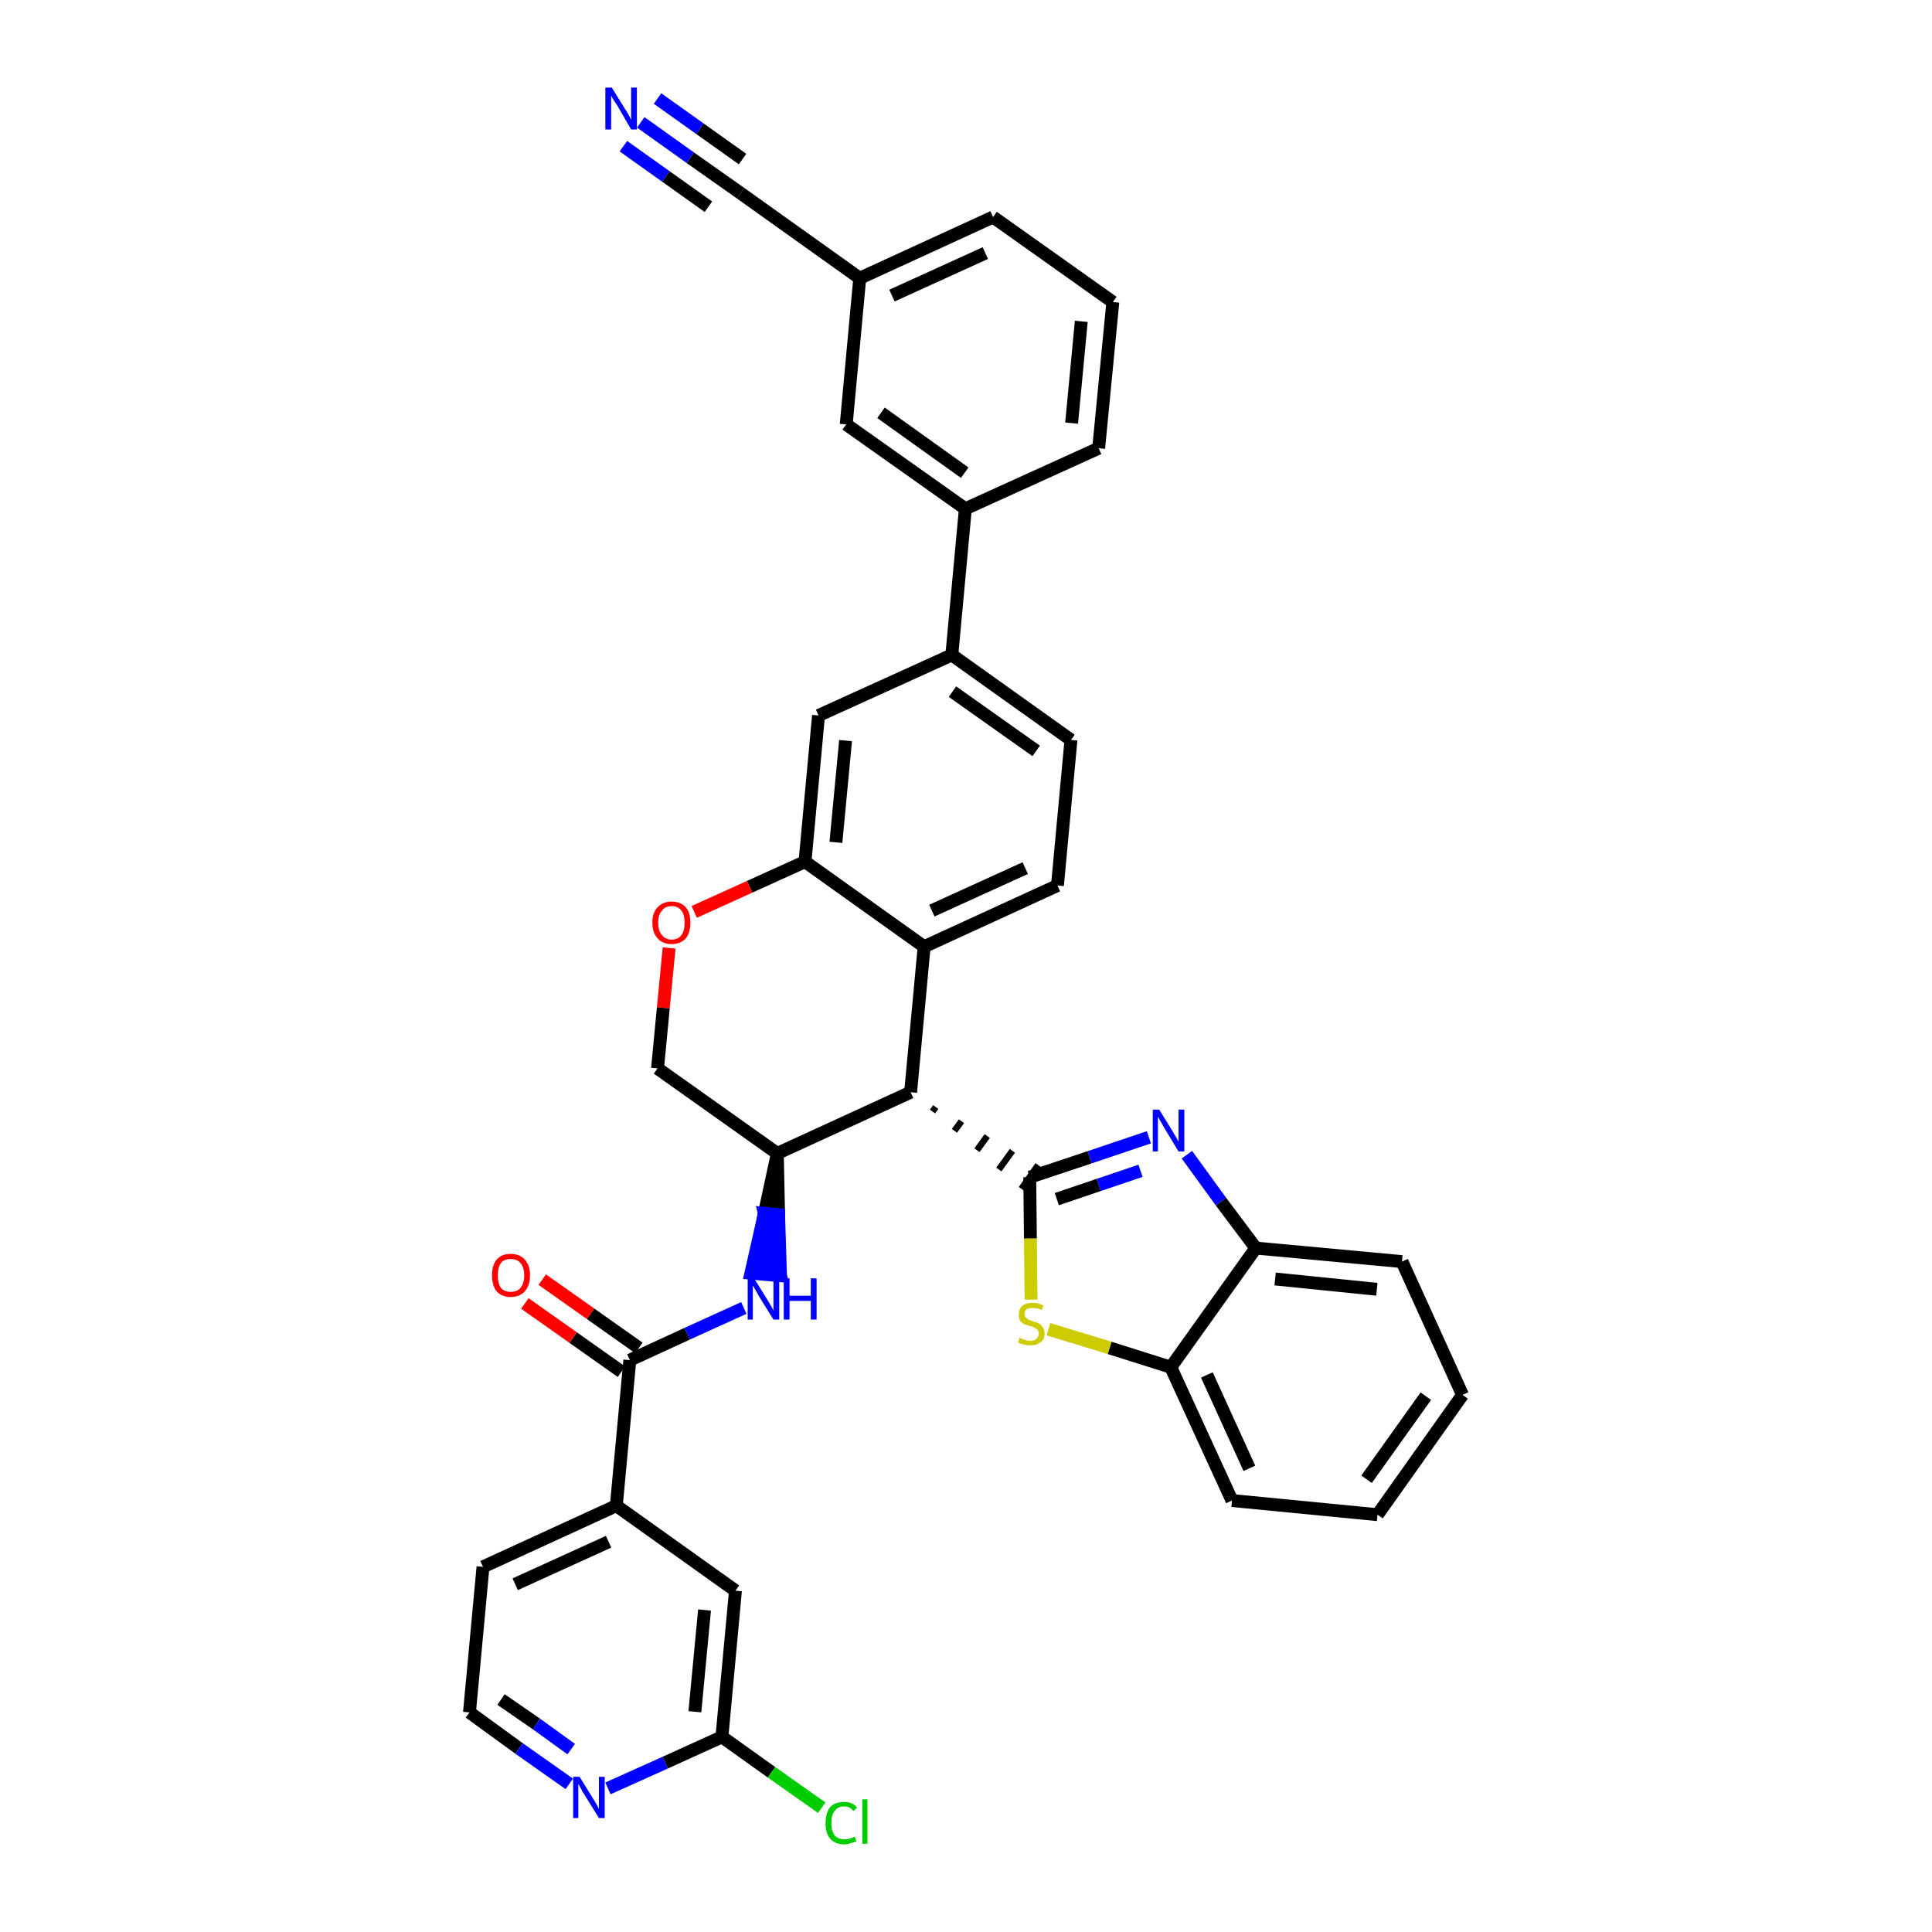 <?xml version='1.0' encoding='iso-8859-1'?>
<svg version='1.1' baseProfile='full'
              xmlns='http://www.w3.org/2000/svg'
                      xmlns:rdkit='http://www.rdkit.org/xml'
                      xmlns:xlink='http://www.w3.org/1999/xlink'
                  xml:space='preserve'
width='300px' height='300px' viewBox='0 0 300 300'>
<!-- END OF HEADER -->
<path class='bond-0 atom-0 atom-1' d='M 99.5,19.0 L 107.2,24.5' style='fill:none;fill-rule:evenodd;stroke:#0000FF;stroke-width:2.0px;stroke-linecap:butt;stroke-linejoin:miter;stroke-opacity:1' />
<path class='bond-0 atom-0 atom-1' d='M 107.2,24.5 L 115.0,30.0' style='fill:none;fill-rule:evenodd;stroke:#000000;stroke-width:2.0px;stroke-linecap:butt;stroke-linejoin:miter;stroke-opacity:1' />
<path class='bond-0 atom-0 atom-1' d='M 96.8,22.7 L 103.4,27.4' style='fill:none;fill-rule:evenodd;stroke:#0000FF;stroke-width:2.0px;stroke-linecap:butt;stroke-linejoin:miter;stroke-opacity:1' />
<path class='bond-0 atom-0 atom-1' d='M 103.4,27.4 L 110.0,32.1' style='fill:none;fill-rule:evenodd;stroke:#000000;stroke-width:2.0px;stroke-linecap:butt;stroke-linejoin:miter;stroke-opacity:1' />
<path class='bond-0 atom-0 atom-1' d='M 102.1,15.3 L 108.7,20.0' style='fill:none;fill-rule:evenodd;stroke:#0000FF;stroke-width:2.0px;stroke-linecap:butt;stroke-linejoin:miter;stroke-opacity:1' />
<path class='bond-0 atom-0 atom-1' d='M 108.7,20.0 L 115.3,24.7' style='fill:none;fill-rule:evenodd;stroke:#000000;stroke-width:2.0px;stroke-linecap:butt;stroke-linejoin:miter;stroke-opacity:1' />
<path class='bond-1 atom-1 atom-2' d='M 115.0,30.0 L 133.5,43.2' style='fill:none;fill-rule:evenodd;stroke:#000000;stroke-width:2.0px;stroke-linecap:butt;stroke-linejoin:miter;stroke-opacity:1' />
<path class='bond-2 atom-2 atom-3' d='M 133.5,43.2 L 154.2,33.7' style='fill:none;fill-rule:evenodd;stroke:#000000;stroke-width:2.0px;stroke-linecap:butt;stroke-linejoin:miter;stroke-opacity:1' />
<path class='bond-2 atom-2 atom-3' d='M 138.5,45.9 L 153.0,39.3' style='fill:none;fill-rule:evenodd;stroke:#000000;stroke-width:2.0px;stroke-linecap:butt;stroke-linejoin:miter;stroke-opacity:1' />
<path class='bond-36 atom-36 atom-2' d='M 131.4,65.9 L 133.5,43.2' style='fill:none;fill-rule:evenodd;stroke:#000000;stroke-width:2.0px;stroke-linecap:butt;stroke-linejoin:miter;stroke-opacity:1' />
<path class='bond-3 atom-3 atom-4' d='M 154.2,33.7 L 172.8,46.9' style='fill:none;fill-rule:evenodd;stroke:#000000;stroke-width:2.0px;stroke-linecap:butt;stroke-linejoin:miter;stroke-opacity:1' />
<path class='bond-4 atom-4 atom-5' d='M 172.8,46.9 L 170.6,69.6' style='fill:none;fill-rule:evenodd;stroke:#000000;stroke-width:2.0px;stroke-linecap:butt;stroke-linejoin:miter;stroke-opacity:1' />
<path class='bond-4 atom-4 atom-5' d='M 167.9,49.9 L 166.4,65.7' style='fill:none;fill-rule:evenodd;stroke:#000000;stroke-width:2.0px;stroke-linecap:butt;stroke-linejoin:miter;stroke-opacity:1' />
<path class='bond-5 atom-5 atom-6' d='M 170.6,69.6 L 149.9,79.0' style='fill:none;fill-rule:evenodd;stroke:#000000;stroke-width:2.0px;stroke-linecap:butt;stroke-linejoin:miter;stroke-opacity:1' />
<path class='bond-6 atom-6 atom-7' d='M 149.9,79.0 L 147.8,101.7' style='fill:none;fill-rule:evenodd;stroke:#000000;stroke-width:2.0px;stroke-linecap:butt;stroke-linejoin:miter;stroke-opacity:1' />
<path class='bond-35 atom-6 atom-36' d='M 149.9,79.0 L 131.4,65.9' style='fill:none;fill-rule:evenodd;stroke:#000000;stroke-width:2.0px;stroke-linecap:butt;stroke-linejoin:miter;stroke-opacity:1' />
<path class='bond-35 atom-6 atom-36' d='M 149.8,73.4 L 136.8,64.1' style='fill:none;fill-rule:evenodd;stroke:#000000;stroke-width:2.0px;stroke-linecap:butt;stroke-linejoin:miter;stroke-opacity:1' />
<path class='bond-7 atom-7 atom-8' d='M 147.8,101.7 L 166.3,114.9' style='fill:none;fill-rule:evenodd;stroke:#000000;stroke-width:2.0px;stroke-linecap:butt;stroke-linejoin:miter;stroke-opacity:1' />
<path class='bond-7 atom-7 atom-8' d='M 147.9,107.4 L 160.9,116.6' style='fill:none;fill-rule:evenodd;stroke:#000000;stroke-width:2.0px;stroke-linecap:butt;stroke-linejoin:miter;stroke-opacity:1' />
<path class='bond-37 atom-12 atom-7' d='M 127.1,111.1 L 147.8,101.7' style='fill:none;fill-rule:evenodd;stroke:#000000;stroke-width:2.0px;stroke-linecap:butt;stroke-linejoin:miter;stroke-opacity:1' />
<path class='bond-8 atom-8 atom-9' d='M 166.3,114.9 L 164.2,137.5' style='fill:none;fill-rule:evenodd;stroke:#000000;stroke-width:2.0px;stroke-linecap:butt;stroke-linejoin:miter;stroke-opacity:1' />
<path class='bond-9 atom-9 atom-10' d='M 164.2,137.5 L 143.5,147.0' style='fill:none;fill-rule:evenodd;stroke:#000000;stroke-width:2.0px;stroke-linecap:butt;stroke-linejoin:miter;stroke-opacity:1' />
<path class='bond-9 atom-9 atom-10' d='M 159.2,134.8 L 144.7,141.4' style='fill:none;fill-rule:evenodd;stroke:#000000;stroke-width:2.0px;stroke-linecap:butt;stroke-linejoin:miter;stroke-opacity:1' />
<path class='bond-10 atom-10 atom-11' d='M 143.5,147.0 L 125.0,133.8' style='fill:none;fill-rule:evenodd;stroke:#000000;stroke-width:2.0px;stroke-linecap:butt;stroke-linejoin:miter;stroke-opacity:1' />
<path class='bond-40 atom-26 atom-10' d='M 141.4,169.6 L 143.5,147.0' style='fill:none;fill-rule:evenodd;stroke:#000000;stroke-width:2.0px;stroke-linecap:butt;stroke-linejoin:miter;stroke-opacity:1' />
<path class='bond-11 atom-11 atom-12' d='M 125.0,133.8 L 127.1,111.1' style='fill:none;fill-rule:evenodd;stroke:#000000;stroke-width:2.0px;stroke-linecap:butt;stroke-linejoin:miter;stroke-opacity:1' />
<path class='bond-11 atom-11 atom-12' d='M 129.8,130.8 L 131.3,115.0' style='fill:none;fill-rule:evenodd;stroke:#000000;stroke-width:2.0px;stroke-linecap:butt;stroke-linejoin:miter;stroke-opacity:1' />
<path class='bond-12 atom-11 atom-13' d='M 125.0,133.8 L 116.4,137.7' style='fill:none;fill-rule:evenodd;stroke:#000000;stroke-width:2.0px;stroke-linecap:butt;stroke-linejoin:miter;stroke-opacity:1' />
<path class='bond-12 atom-11 atom-13' d='M 116.4,137.7 L 107.8,141.6' style='fill:none;fill-rule:evenodd;stroke:#FF0000;stroke-width:2.0px;stroke-linecap:butt;stroke-linejoin:miter;stroke-opacity:1' />
<path class='bond-13 atom-13 atom-14' d='M 103.9,147.2 L 103.0,156.5' style='fill:none;fill-rule:evenodd;stroke:#FF0000;stroke-width:2.0px;stroke-linecap:butt;stroke-linejoin:miter;stroke-opacity:1' />
<path class='bond-13 atom-13 atom-14' d='M 103.0,156.5 L 102.1,165.9' style='fill:none;fill-rule:evenodd;stroke:#000000;stroke-width:2.0px;stroke-linecap:butt;stroke-linejoin:miter;stroke-opacity:1' />
<path class='bond-14 atom-14 atom-15' d='M 102.1,165.9 L 120.7,179.1' style='fill:none;fill-rule:evenodd;stroke:#000000;stroke-width:2.0px;stroke-linecap:butt;stroke-linejoin:miter;stroke-opacity:1' />
<path class='bond-15 atom-15 atom-16' d='M 120.7,179.1 L 118.7,188.4 L 120.9,188.6 Z' style='fill:#000000;fill-rule:evenodd;fill-opacity:1;stroke:#000000;stroke-width:2.0px;stroke-linecap:butt;stroke-linejoin:miter;stroke-opacity:1;' />
<path class='bond-15 atom-15 atom-16' d='M 118.7,188.4 L 121.2,198.1 L 116.6,197.7 Z' style='fill:#0000FF;fill-rule:evenodd;fill-opacity:1;stroke:#0000FF;stroke-width:2.0px;stroke-linecap:butt;stroke-linejoin:miter;stroke-opacity:1;' />
<path class='bond-15 atom-15 atom-16' d='M 118.7,188.4 L 120.9,188.6 L 121.2,198.1 Z' style='fill:#0000FF;fill-rule:evenodd;fill-opacity:1;stroke:#0000FF;stroke-width:2.0px;stroke-linecap:butt;stroke-linejoin:miter;stroke-opacity:1;' />
<path class='bond-25 atom-15 atom-26' d='M 120.7,179.1 L 141.4,169.6' style='fill:none;fill-rule:evenodd;stroke:#000000;stroke-width:2.0px;stroke-linecap:butt;stroke-linejoin:miter;stroke-opacity:1' />
<path class='bond-16 atom-16 atom-17' d='M 115.5,203.1 L 106.7,207.1' style='fill:none;fill-rule:evenodd;stroke:#0000FF;stroke-width:2.0px;stroke-linecap:butt;stroke-linejoin:miter;stroke-opacity:1' />
<path class='bond-16 atom-16 atom-17' d='M 106.7,207.1 L 97.8,211.2' style='fill:none;fill-rule:evenodd;stroke:#000000;stroke-width:2.0px;stroke-linecap:butt;stroke-linejoin:miter;stroke-opacity:1' />
<path class='bond-17 atom-17 atom-18' d='M 99.2,209.3 L 91.7,204.0' style='fill:none;fill-rule:evenodd;stroke:#000000;stroke-width:2.0px;stroke-linecap:butt;stroke-linejoin:miter;stroke-opacity:1' />
<path class='bond-17 atom-17 atom-18' d='M 91.7,204.0 L 84.2,198.7' style='fill:none;fill-rule:evenodd;stroke:#FF0000;stroke-width:2.0px;stroke-linecap:butt;stroke-linejoin:miter;stroke-opacity:1' />
<path class='bond-17 atom-17 atom-18' d='M 96.5,213.0 L 89.0,207.7' style='fill:none;fill-rule:evenodd;stroke:#000000;stroke-width:2.0px;stroke-linecap:butt;stroke-linejoin:miter;stroke-opacity:1' />
<path class='bond-17 atom-17 atom-18' d='M 89.0,207.7 L 81.5,202.4' style='fill:none;fill-rule:evenodd;stroke:#FF0000;stroke-width:2.0px;stroke-linecap:butt;stroke-linejoin:miter;stroke-opacity:1' />
<path class='bond-18 atom-17 atom-19' d='M 97.8,211.2 L 95.7,233.8' style='fill:none;fill-rule:evenodd;stroke:#000000;stroke-width:2.0px;stroke-linecap:butt;stroke-linejoin:miter;stroke-opacity:1' />
<path class='bond-19 atom-19 atom-20' d='M 95.7,233.8 L 75.0,243.3' style='fill:none;fill-rule:evenodd;stroke:#000000;stroke-width:2.0px;stroke-linecap:butt;stroke-linejoin:miter;stroke-opacity:1' />
<path class='bond-19 atom-19 atom-20' d='M 94.5,239.4 L 80.0,246.0' style='fill:none;fill-rule:evenodd;stroke:#000000;stroke-width:2.0px;stroke-linecap:butt;stroke-linejoin:miter;stroke-opacity:1' />
<path class='bond-38 atom-25 atom-19' d='M 114.2,247.0 L 95.7,233.8' style='fill:none;fill-rule:evenodd;stroke:#000000;stroke-width:2.0px;stroke-linecap:butt;stroke-linejoin:miter;stroke-opacity:1' />
<path class='bond-20 atom-20 atom-21' d='M 75.0,243.3 L 72.9,265.9' style='fill:none;fill-rule:evenodd;stroke:#000000;stroke-width:2.0px;stroke-linecap:butt;stroke-linejoin:miter;stroke-opacity:1' />
<path class='bond-21 atom-21 atom-22' d='M 72.9,265.9 L 80.6,271.5' style='fill:none;fill-rule:evenodd;stroke:#000000;stroke-width:2.0px;stroke-linecap:butt;stroke-linejoin:miter;stroke-opacity:1' />
<path class='bond-21 atom-21 atom-22' d='M 80.6,271.5 L 88.4,277.0' style='fill:none;fill-rule:evenodd;stroke:#0000FF;stroke-width:2.0px;stroke-linecap:butt;stroke-linejoin:miter;stroke-opacity:1' />
<path class='bond-21 atom-21 atom-22' d='M 77.8,263.9 L 83.3,267.7' style='fill:none;fill-rule:evenodd;stroke:#000000;stroke-width:2.0px;stroke-linecap:butt;stroke-linejoin:miter;stroke-opacity:1' />
<path class='bond-21 atom-21 atom-22' d='M 83.3,267.7 L 88.7,271.6' style='fill:none;fill-rule:evenodd;stroke:#0000FF;stroke-width:2.0px;stroke-linecap:butt;stroke-linejoin:miter;stroke-opacity:1' />
<path class='bond-22 atom-22 atom-23' d='M 94.4,277.7 L 103.3,273.7' style='fill:none;fill-rule:evenodd;stroke:#0000FF;stroke-width:2.0px;stroke-linecap:butt;stroke-linejoin:miter;stroke-opacity:1' />
<path class='bond-22 atom-22 atom-23' d='M 103.3,273.7 L 112.1,269.7' style='fill:none;fill-rule:evenodd;stroke:#000000;stroke-width:2.0px;stroke-linecap:butt;stroke-linejoin:miter;stroke-opacity:1' />
<path class='bond-23 atom-23 atom-24' d='M 112.1,269.7 L 119.8,275.2' style='fill:none;fill-rule:evenodd;stroke:#000000;stroke-width:2.0px;stroke-linecap:butt;stroke-linejoin:miter;stroke-opacity:1' />
<path class='bond-23 atom-23 atom-24' d='M 119.8,275.2 L 127.6,280.7' style='fill:none;fill-rule:evenodd;stroke:#00CC00;stroke-width:2.0px;stroke-linecap:butt;stroke-linejoin:miter;stroke-opacity:1' />
<path class='bond-24 atom-23 atom-25' d='M 112.1,269.7 L 114.2,247.0' style='fill:none;fill-rule:evenodd;stroke:#000000;stroke-width:2.0px;stroke-linecap:butt;stroke-linejoin:miter;stroke-opacity:1' />
<path class='bond-24 atom-23 atom-25' d='M 107.9,265.8 L 109.4,250.0' style='fill:none;fill-rule:evenodd;stroke:#000000;stroke-width:2.0px;stroke-linecap:butt;stroke-linejoin:miter;stroke-opacity:1' />
<path class='bond-26 atom-26 atom-27' d='M 144.8,172.6 L 145.3,171.9' style='fill:none;fill-rule:evenodd;stroke:#000000;stroke-width:1.0px;stroke-linecap:butt;stroke-linejoin:miter;stroke-opacity:1' />
<path class='bond-26 atom-26 atom-27' d='M 148.2,175.6 L 149.3,174.1' style='fill:none;fill-rule:evenodd;stroke:#000000;stroke-width:1.0px;stroke-linecap:butt;stroke-linejoin:miter;stroke-opacity:1' />
<path class='bond-26 atom-26 atom-27' d='M 151.7,178.6 L 153.3,176.4' style='fill:none;fill-rule:evenodd;stroke:#000000;stroke-width:1.0px;stroke-linecap:butt;stroke-linejoin:miter;stroke-opacity:1' />
<path class='bond-26 atom-26 atom-27' d='M 155.1,181.6 L 157.2,178.7' style='fill:none;fill-rule:evenodd;stroke:#000000;stroke-width:1.0px;stroke-linecap:butt;stroke-linejoin:miter;stroke-opacity:1' />
<path class='bond-26 atom-26 atom-27' d='M 158.6,184.6 L 161.2,180.9' style='fill:none;fill-rule:evenodd;stroke:#000000;stroke-width:1.0px;stroke-linecap:butt;stroke-linejoin:miter;stroke-opacity:1' />
<path class='bond-27 atom-27 atom-28' d='M 159.9,182.8 L 169.2,179.7' style='fill:none;fill-rule:evenodd;stroke:#000000;stroke-width:2.0px;stroke-linecap:butt;stroke-linejoin:miter;stroke-opacity:1' />
<path class='bond-27 atom-27 atom-28' d='M 169.2,179.7 L 178.4,176.6' style='fill:none;fill-rule:evenodd;stroke:#0000FF;stroke-width:2.0px;stroke-linecap:butt;stroke-linejoin:miter;stroke-opacity:1' />
<path class='bond-27 atom-27 atom-28' d='M 164.1,186.2 L 170.6,184.0' style='fill:none;fill-rule:evenodd;stroke:#000000;stroke-width:2.0px;stroke-linecap:butt;stroke-linejoin:miter;stroke-opacity:1' />
<path class='bond-27 atom-27 atom-28' d='M 170.6,184.0 L 177.1,181.8' style='fill:none;fill-rule:evenodd;stroke:#0000FF;stroke-width:2.0px;stroke-linecap:butt;stroke-linejoin:miter;stroke-opacity:1' />
<path class='bond-39 atom-35 atom-27' d='M 160.1,201.8 L 160.0,192.3' style='fill:none;fill-rule:evenodd;stroke:#CCCC00;stroke-width:2.0px;stroke-linecap:butt;stroke-linejoin:miter;stroke-opacity:1' />
<path class='bond-39 atom-35 atom-27' d='M 160.0,192.3 L 159.9,182.8' style='fill:none;fill-rule:evenodd;stroke:#000000;stroke-width:2.0px;stroke-linecap:butt;stroke-linejoin:miter;stroke-opacity:1' />
<path class='bond-28 atom-28 atom-29' d='M 184.3,179.3 L 189.6,186.6' style='fill:none;fill-rule:evenodd;stroke:#0000FF;stroke-width:2.0px;stroke-linecap:butt;stroke-linejoin:miter;stroke-opacity:1' />
<path class='bond-28 atom-28 atom-29' d='M 189.6,186.6 L 195.0,193.8' style='fill:none;fill-rule:evenodd;stroke:#000000;stroke-width:2.0px;stroke-linecap:butt;stroke-linejoin:miter;stroke-opacity:1' />
<path class='bond-29 atom-29 atom-30' d='M 195.0,193.8 L 217.7,195.9' style='fill:none;fill-rule:evenodd;stroke:#000000;stroke-width:2.0px;stroke-linecap:butt;stroke-linejoin:miter;stroke-opacity:1' />
<path class='bond-29 atom-29 atom-30' d='M 198.0,198.6 L 213.8,200.2' style='fill:none;fill-rule:evenodd;stroke:#000000;stroke-width:2.0px;stroke-linecap:butt;stroke-linejoin:miter;stroke-opacity:1' />
<path class='bond-41 atom-34 atom-29' d='M 181.8,212.3 L 195.0,193.8' style='fill:none;fill-rule:evenodd;stroke:#000000;stroke-width:2.0px;stroke-linecap:butt;stroke-linejoin:miter;stroke-opacity:1' />
<path class='bond-30 atom-30 atom-31' d='M 217.7,195.9 L 227.1,216.6' style='fill:none;fill-rule:evenodd;stroke:#000000;stroke-width:2.0px;stroke-linecap:butt;stroke-linejoin:miter;stroke-opacity:1' />
<path class='bond-31 atom-31 atom-32' d='M 227.1,216.6 L 213.9,235.2' style='fill:none;fill-rule:evenodd;stroke:#000000;stroke-width:2.0px;stroke-linecap:butt;stroke-linejoin:miter;stroke-opacity:1' />
<path class='bond-31 atom-31 atom-32' d='M 221.4,216.8 L 212.2,229.7' style='fill:none;fill-rule:evenodd;stroke:#000000;stroke-width:2.0px;stroke-linecap:butt;stroke-linejoin:miter;stroke-opacity:1' />
<path class='bond-32 atom-32 atom-33' d='M 213.9,235.2 L 191.3,233.0' style='fill:none;fill-rule:evenodd;stroke:#000000;stroke-width:2.0px;stroke-linecap:butt;stroke-linejoin:miter;stroke-opacity:1' />
<path class='bond-33 atom-33 atom-34' d='M 191.3,233.0 L 181.8,212.3' style='fill:none;fill-rule:evenodd;stroke:#000000;stroke-width:2.0px;stroke-linecap:butt;stroke-linejoin:miter;stroke-opacity:1' />
<path class='bond-33 atom-33 atom-34' d='M 194.0,228.0 L 187.4,213.5' style='fill:none;fill-rule:evenodd;stroke:#000000;stroke-width:2.0px;stroke-linecap:butt;stroke-linejoin:miter;stroke-opacity:1' />
<path class='bond-34 atom-34 atom-35' d='M 181.8,212.3 L 172.3,209.3' style='fill:none;fill-rule:evenodd;stroke:#000000;stroke-width:2.0px;stroke-linecap:butt;stroke-linejoin:miter;stroke-opacity:1' />
<path class='bond-34 atom-34 atom-35' d='M 172.3,209.3 L 162.8,206.4' style='fill:none;fill-rule:evenodd;stroke:#CCCC00;stroke-width:2.0px;stroke-linecap:butt;stroke-linejoin:miter;stroke-opacity:1' />
<path  class='atom-0' d='M 95.0 13.6
L 97.1 17.0
Q 97.4 17.4, 97.7 18.0
Q 98.0 18.6, 98.0 18.6
L 98.0 13.6
L 98.9 13.6
L 98.9 20.1
L 98.0 20.1
L 95.8 16.3
Q 95.5 15.9, 95.2 15.4
Q 94.9 14.9, 94.9 14.8
L 94.9 20.1
L 94.0 20.1
L 94.0 13.6
L 95.0 13.6
' fill='#0000FF'/>
<path  class='atom-13' d='M 101.3 143.3
Q 101.3 141.7, 102.1 140.9
Q 102.9 140.0, 104.3 140.0
Q 105.7 140.0, 106.5 140.9
Q 107.2 141.7, 107.2 143.3
Q 107.2 144.8, 106.5 145.7
Q 105.7 146.6, 104.3 146.6
Q 102.9 146.6, 102.1 145.7
Q 101.3 144.8, 101.3 143.3
M 104.3 145.9
Q 105.3 145.9, 105.8 145.2
Q 106.3 144.6, 106.3 143.3
Q 106.3 142.0, 105.8 141.4
Q 105.3 140.7, 104.3 140.7
Q 103.3 140.7, 102.8 141.4
Q 102.2 142.0, 102.2 143.3
Q 102.2 144.6, 102.8 145.2
Q 103.3 145.9, 104.3 145.9
' fill='#FF0000'/>
<path  class='atom-16' d='M 117.1 198.5
L 119.2 201.9
Q 119.4 202.2, 119.8 202.9
Q 120.1 203.5, 120.1 203.5
L 120.1 198.5
L 121.0 198.5
L 121.0 204.9
L 120.1 204.9
L 117.8 201.2
Q 117.6 200.8, 117.3 200.3
Q 117.0 199.8, 116.9 199.6
L 116.9 204.9
L 116.1 204.9
L 116.1 198.5
L 117.1 198.5
' fill='#0000FF'/>
<path  class='atom-16' d='M 121.7 198.5
L 122.6 198.5
L 122.6 201.2
L 125.9 201.2
L 125.9 198.5
L 126.8 198.5
L 126.8 204.9
L 125.9 204.9
L 125.9 202.0
L 122.6 202.0
L 122.6 204.9
L 121.7 204.9
L 121.7 198.5
' fill='#0000FF'/>
<path  class='atom-18' d='M 76.4 198.0
Q 76.4 196.5, 77.1 195.6
Q 77.9 194.7, 79.3 194.7
Q 80.7 194.7, 81.5 195.6
Q 82.3 196.5, 82.3 198.0
Q 82.3 199.6, 81.5 200.5
Q 80.7 201.4, 79.3 201.4
Q 77.9 201.4, 77.1 200.5
Q 76.4 199.6, 76.4 198.0
M 79.3 200.6
Q 80.3 200.6, 80.8 200.0
Q 81.4 199.3, 81.4 198.0
Q 81.4 196.8, 80.8 196.1
Q 80.3 195.5, 79.3 195.5
Q 78.3 195.5, 77.8 196.1
Q 77.3 196.8, 77.3 198.0
Q 77.3 199.3, 77.8 200.0
Q 78.3 200.6, 79.3 200.6
' fill='#FF0000'/>
<path  class='atom-22' d='M 90.0 275.9
L 92.1 279.3
Q 92.3 279.6, 92.7 280.3
Q 93.0 280.9, 93.0 280.9
L 93.0 275.9
L 93.9 275.9
L 93.9 282.3
L 93.0 282.3
L 90.7 278.6
Q 90.4 278.2, 90.2 277.7
Q 89.9 277.2, 89.8 277.0
L 89.8 282.3
L 89.0 282.3
L 89.0 275.9
L 90.0 275.9
' fill='#0000FF'/>
<path  class='atom-24' d='M 128.2 283.1
Q 128.2 281.5, 128.9 280.6
Q 129.7 279.8, 131.1 279.8
Q 132.4 279.8, 133.1 280.7
L 132.5 281.2
Q 132.0 280.5, 131.1 280.5
Q 130.1 280.5, 129.6 281.2
Q 129.1 281.8, 129.1 283.1
Q 129.1 284.3, 129.6 285.0
Q 130.1 285.6, 131.2 285.6
Q 131.9 285.6, 132.7 285.2
L 133.0 285.9
Q 132.6 286.1, 132.1 286.2
Q 131.6 286.4, 131.1 286.4
Q 129.7 286.4, 128.9 285.5
Q 128.2 284.7, 128.2 283.1
' fill='#00CC00'/>
<path  class='atom-24' d='M 133.9 279.4
L 134.7 279.4
L 134.7 286.3
L 133.9 286.3
L 133.9 279.4
' fill='#00CC00'/>
<path  class='atom-28' d='M 180.0 172.3
L 182.1 175.7
Q 182.3 176.1, 182.7 176.7
Q 183.0 177.3, 183.0 177.3
L 183.0 172.3
L 183.9 172.3
L 183.9 178.8
L 183.0 178.8
L 180.7 175.0
Q 180.5 174.6, 180.2 174.1
Q 179.9 173.6, 179.8 173.4
L 179.8 178.8
L 179.0 178.8
L 179.0 172.3
L 180.0 172.3
' fill='#0000FF'/>
<path  class='atom-35' d='M 158.3 207.7
Q 158.4 207.8, 158.7 207.9
Q 159.0 208.0, 159.3 208.1
Q 159.6 208.2, 160.0 208.2
Q 160.6 208.2, 160.9 207.9
Q 161.3 207.6, 161.3 207.1
Q 161.3 206.7, 161.1 206.5
Q 160.9 206.3, 160.7 206.2
Q 160.4 206.0, 159.9 205.9
Q 159.4 205.7, 159.0 205.6
Q 158.7 205.4, 158.4 205.1
Q 158.2 204.7, 158.2 204.1
Q 158.2 203.3, 158.7 202.8
Q 159.3 202.3, 160.4 202.3
Q 161.1 202.3, 162.0 202.7
L 161.8 203.4
Q 161.0 203.1, 160.4 203.1
Q 159.8 203.1, 159.4 203.3
Q 159.1 203.6, 159.1 204.0
Q 159.1 204.4, 159.3 204.6
Q 159.5 204.8, 159.7 204.9
Q 160.0 205.0, 160.4 205.2
Q 161.0 205.3, 161.3 205.5
Q 161.7 205.7, 161.9 206.1
Q 162.2 206.4, 162.2 207.1
Q 162.2 208.0, 161.6 208.4
Q 161.0 208.9, 160.0 208.9
Q 159.4 208.9, 159.0 208.8
Q 158.6 208.7, 158.1 208.5
L 158.3 207.7
' fill='#CCCC00'/>
</svg>

